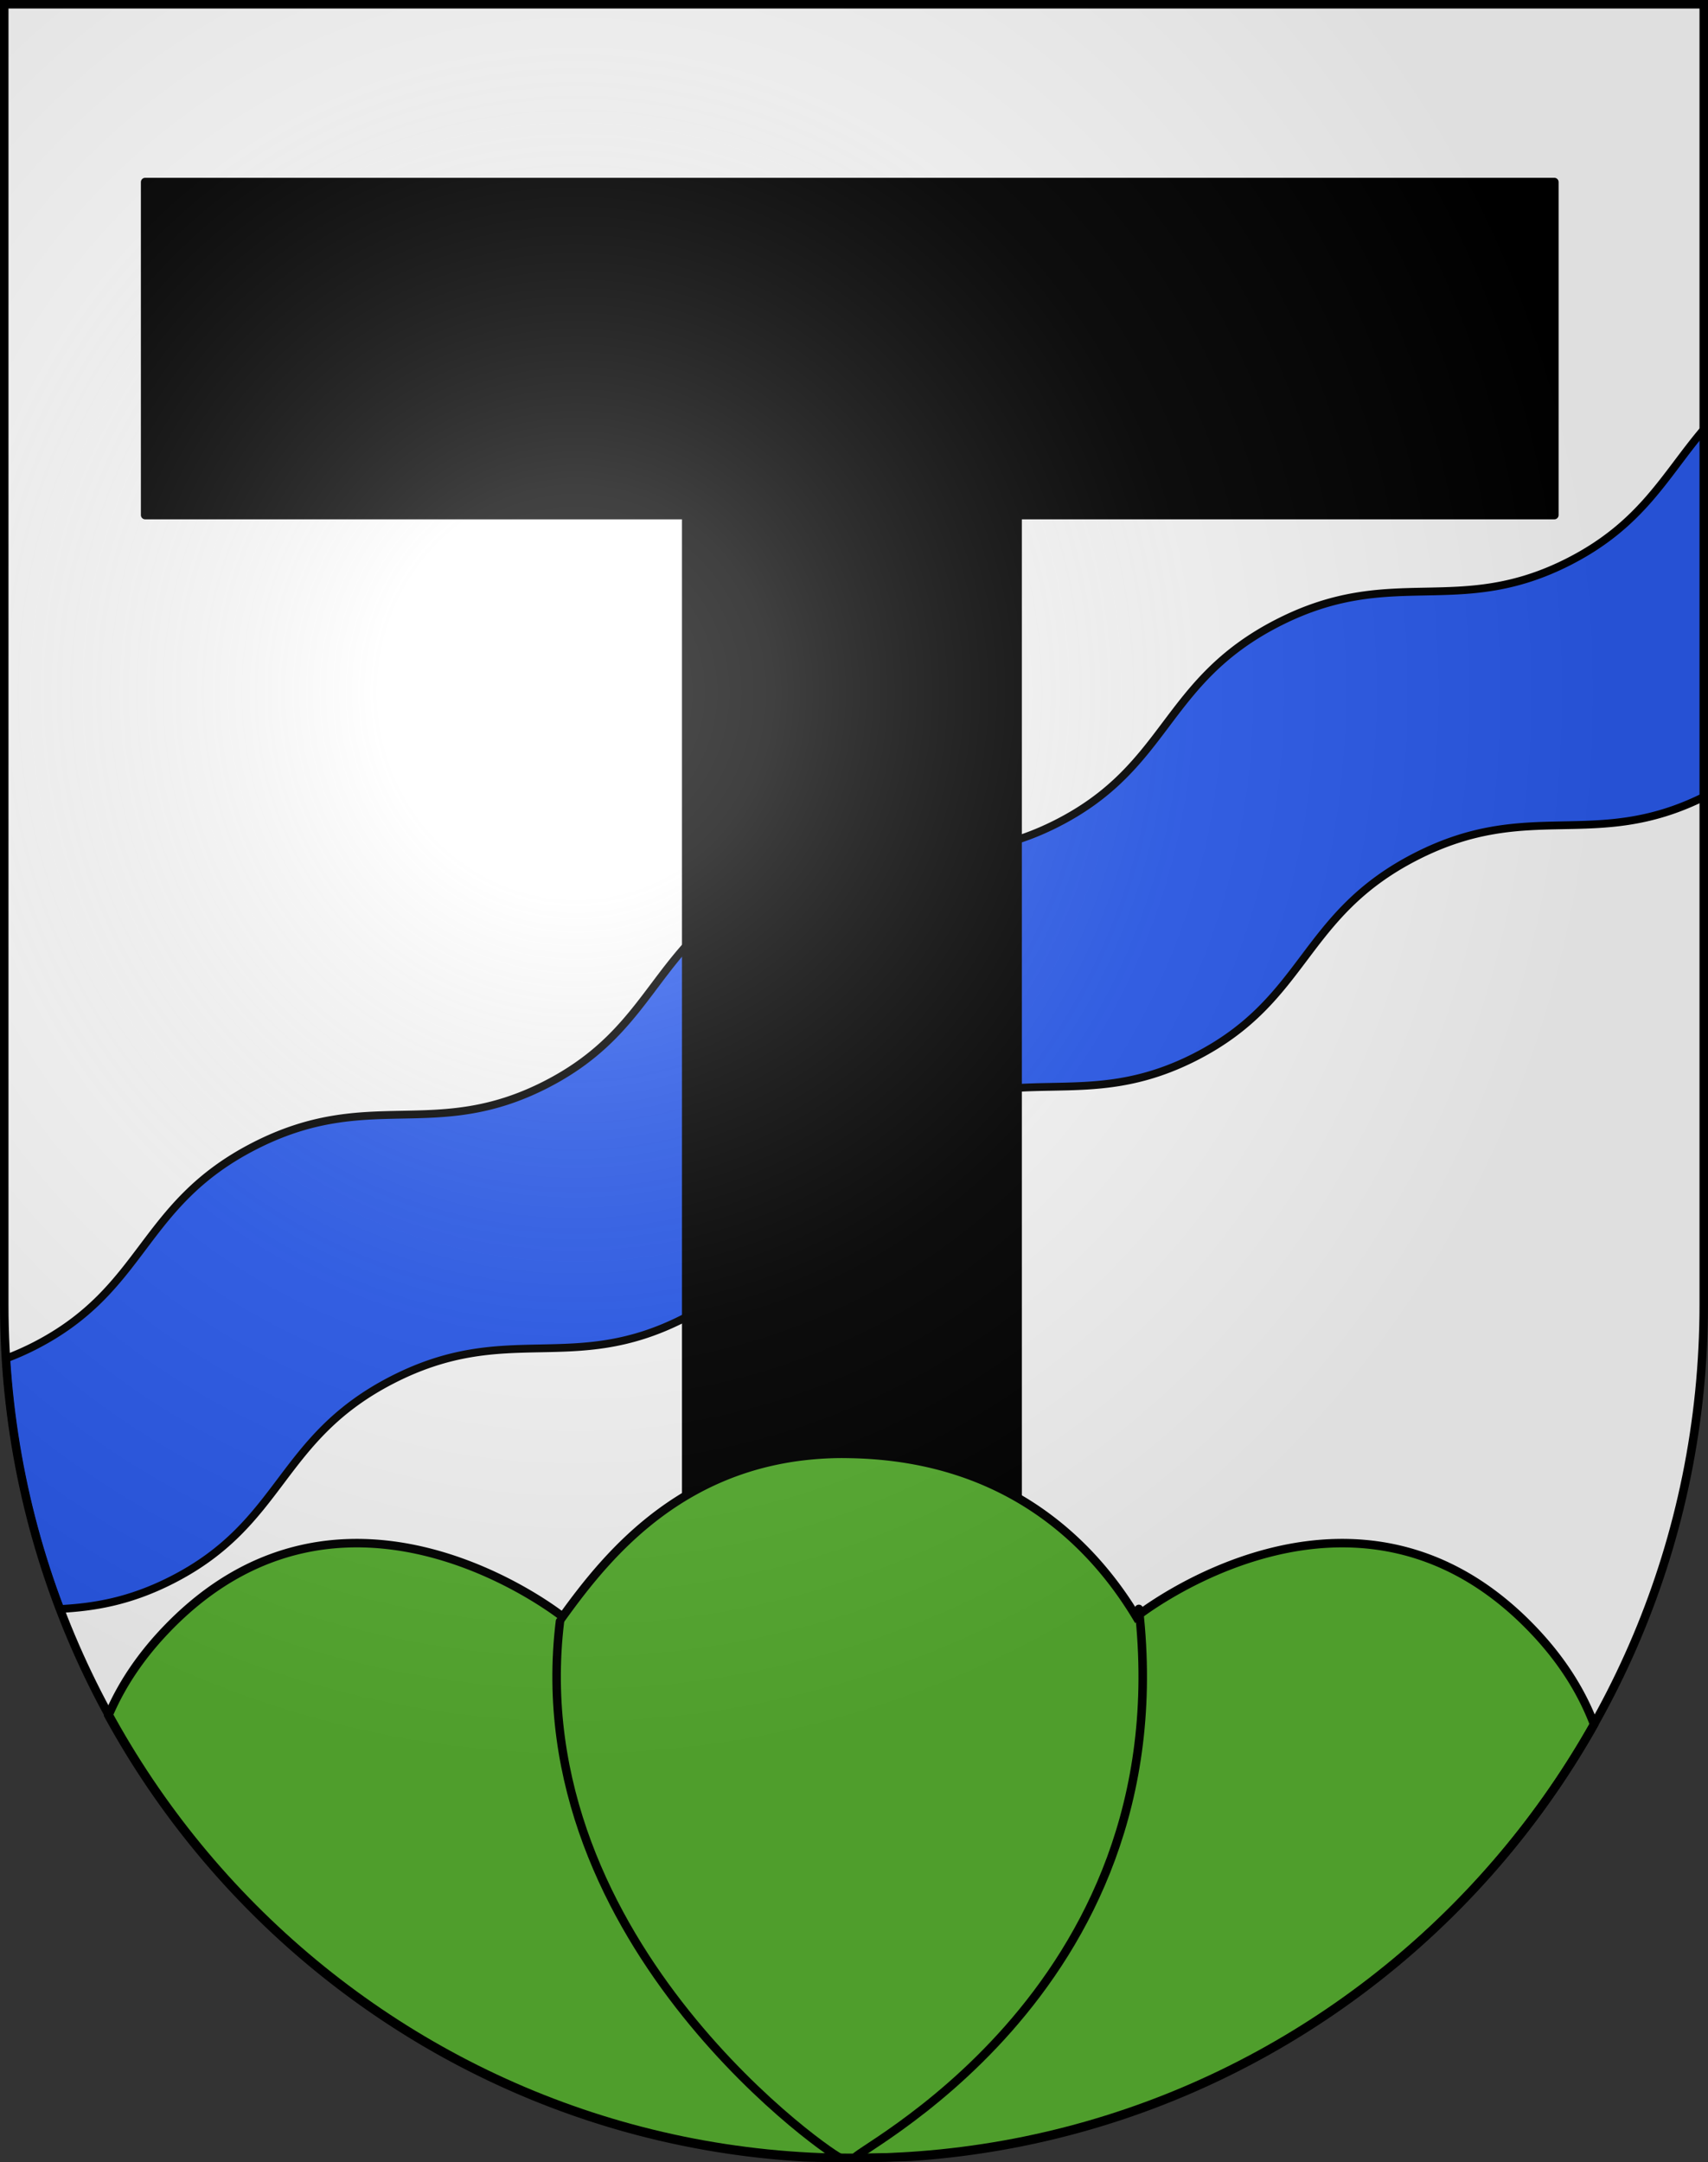 <svg xmlns="http://www.w3.org/2000/svg" xmlns:xlink="http://www.w3.org/1999/xlink" height="763" width="603" version="1.0"><rect width="100%" height="100%" fill="#333333" stroke="none"/><defs><radialGradient xlink:href="#a" id="b" gradientUnits="userSpaceOnUse" gradientTransform="matrix(1.215 0 0 1.267 -839.192 -490.49)" cx="858.042" cy="579.933" fx="858.042" fy="579.933" r="300"/><linearGradient id="a"><stop style="stop-color:#fff;stop-opacity:.314" offset="0"/><stop offset=".19" style="stop-color:#fff;stop-opacity:.251"/><stop style="stop-color:#6b6b6b;stop-opacity:.125" offset=".6"/><stop style="stop-color:#000;stop-opacity:.125" offset="1"/></linearGradient></defs><path d="M1.5 1.5v458.868c0 166.31 134.315 301.132 300 301.132s300-134.822 300-301.132V1.5H1.5z" style="fill:#fff;fill-opacity:1"/><path style="fill:#2b5df2;fill-opacity:1;stroke:#000;stroke-width:2.75;stroke-linecap:round;stroke-linejoin:round;stroke-miterlimit:4;stroke-dasharray:none;stroke-opacity:1" d="M601.5 151.563c-13.731 16.151-21.777 33.404-47.531 46.562-39.462 20.159-62.309.963-102.813 21.656-40.504 20.693-38.352 50.496-77.812 70.656-39.461 20.163-62.34.93-102.844 21.625-40.504 20.696-38.32 50.496-77.781 70.657-39.461 20.162-62.34.962-102.844 21.656-40.503 20.694-38.32 50.464-77.781 70.625a97.553 97.553 0 0 1-10 4.406 300.591 300.591 0 0 0 19.093 88.375c12.07-.65 24.642-2.657 39.626-10.312 39.46-20.162 37.308-49.931 77.812-70.625 40.504-20.694 63.352-1.495 102.813-21.656 39.46-20.162 37.307-49.963 77.812-70.657 40.505-20.694 63.353-1.461 102.813-21.625 39.462-20.16 37.307-49.963 77.812-70.656 40.082-20.48 62.913-1.884 101.625-21.031V151.563z"/><path style="opacity:1;fill:#000;fill-opacity:1;fill-rule:evenodd;stroke:#000;stroke-width:3.024;stroke-linecap:round;stroke-linejoin:round;stroke-miterlimit:4;stroke-dasharray:none;stroke-opacity:1" d="M51.25 64.25v117.5h191.031V561.5H359.25V181.75h189.5V64.25H51.25z"/><path d="M295.438 512.75c-53.015 1.03-80.566 35.085-96.72 57.469 0 0-77.262-61.642-140.405 5-9.109 9.613-15.612 19.631-19.938 29.843C86.791 693.586 178.22 755.023 284.438 761c.041.002.083-.002.125 0a573.02 573.02 0 0 0 15.406.188c7.307 0 14.605-.136 21.844-.407 103.567-6.95 192.717-66.638 241.062-152.562-4.28-11.308-11.137-22.393-21.188-33-63.139-66.642-140.437-5-140.437-5-14.634-24.293-44.159-56.254-100.594-57.438-1.763-.037-3.508-.064-5.219-.031z" style="fill:#5ab532;fill-opacity:1;stroke:#000;stroke-width:3;stroke-miterlimit:4;stroke-dasharray:none;stroke-opacity:1" transform="translate(-.088 .285)"/><path d="M302.12 761.187c-4.89-.4 115.459-56.63 100.039-193.728M296.884 761.187c.311 1.713-113.047-74.512-99.103-189.336" style="fill:none;stroke:#000;stroke-width:3;stroke-linecap:round;stroke-linejoin:round;stroke-miterlimit:4;stroke-dasharray:none" transform="translate(-.088 .285)"/><g style="display:inline"><path style="fill:url(#b);fill-opacity:1" d="M1.5 1.5v458.868c0 166.31 134.315 301.132 300 301.132s300-134.821 300-301.132V1.5H1.5z"/></g><g style="display:inline"><path style="fill:none;fill-opacity:1;stroke:#000;stroke-width:3;stroke-miterlimit:4;stroke-dasharray:none;stroke-opacity:1" d="M1.5 1.5v458.868c0 166.31 134.315 301.132 300 301.132s300-134.821 300-301.132V1.5H1.5z"/></g></svg>